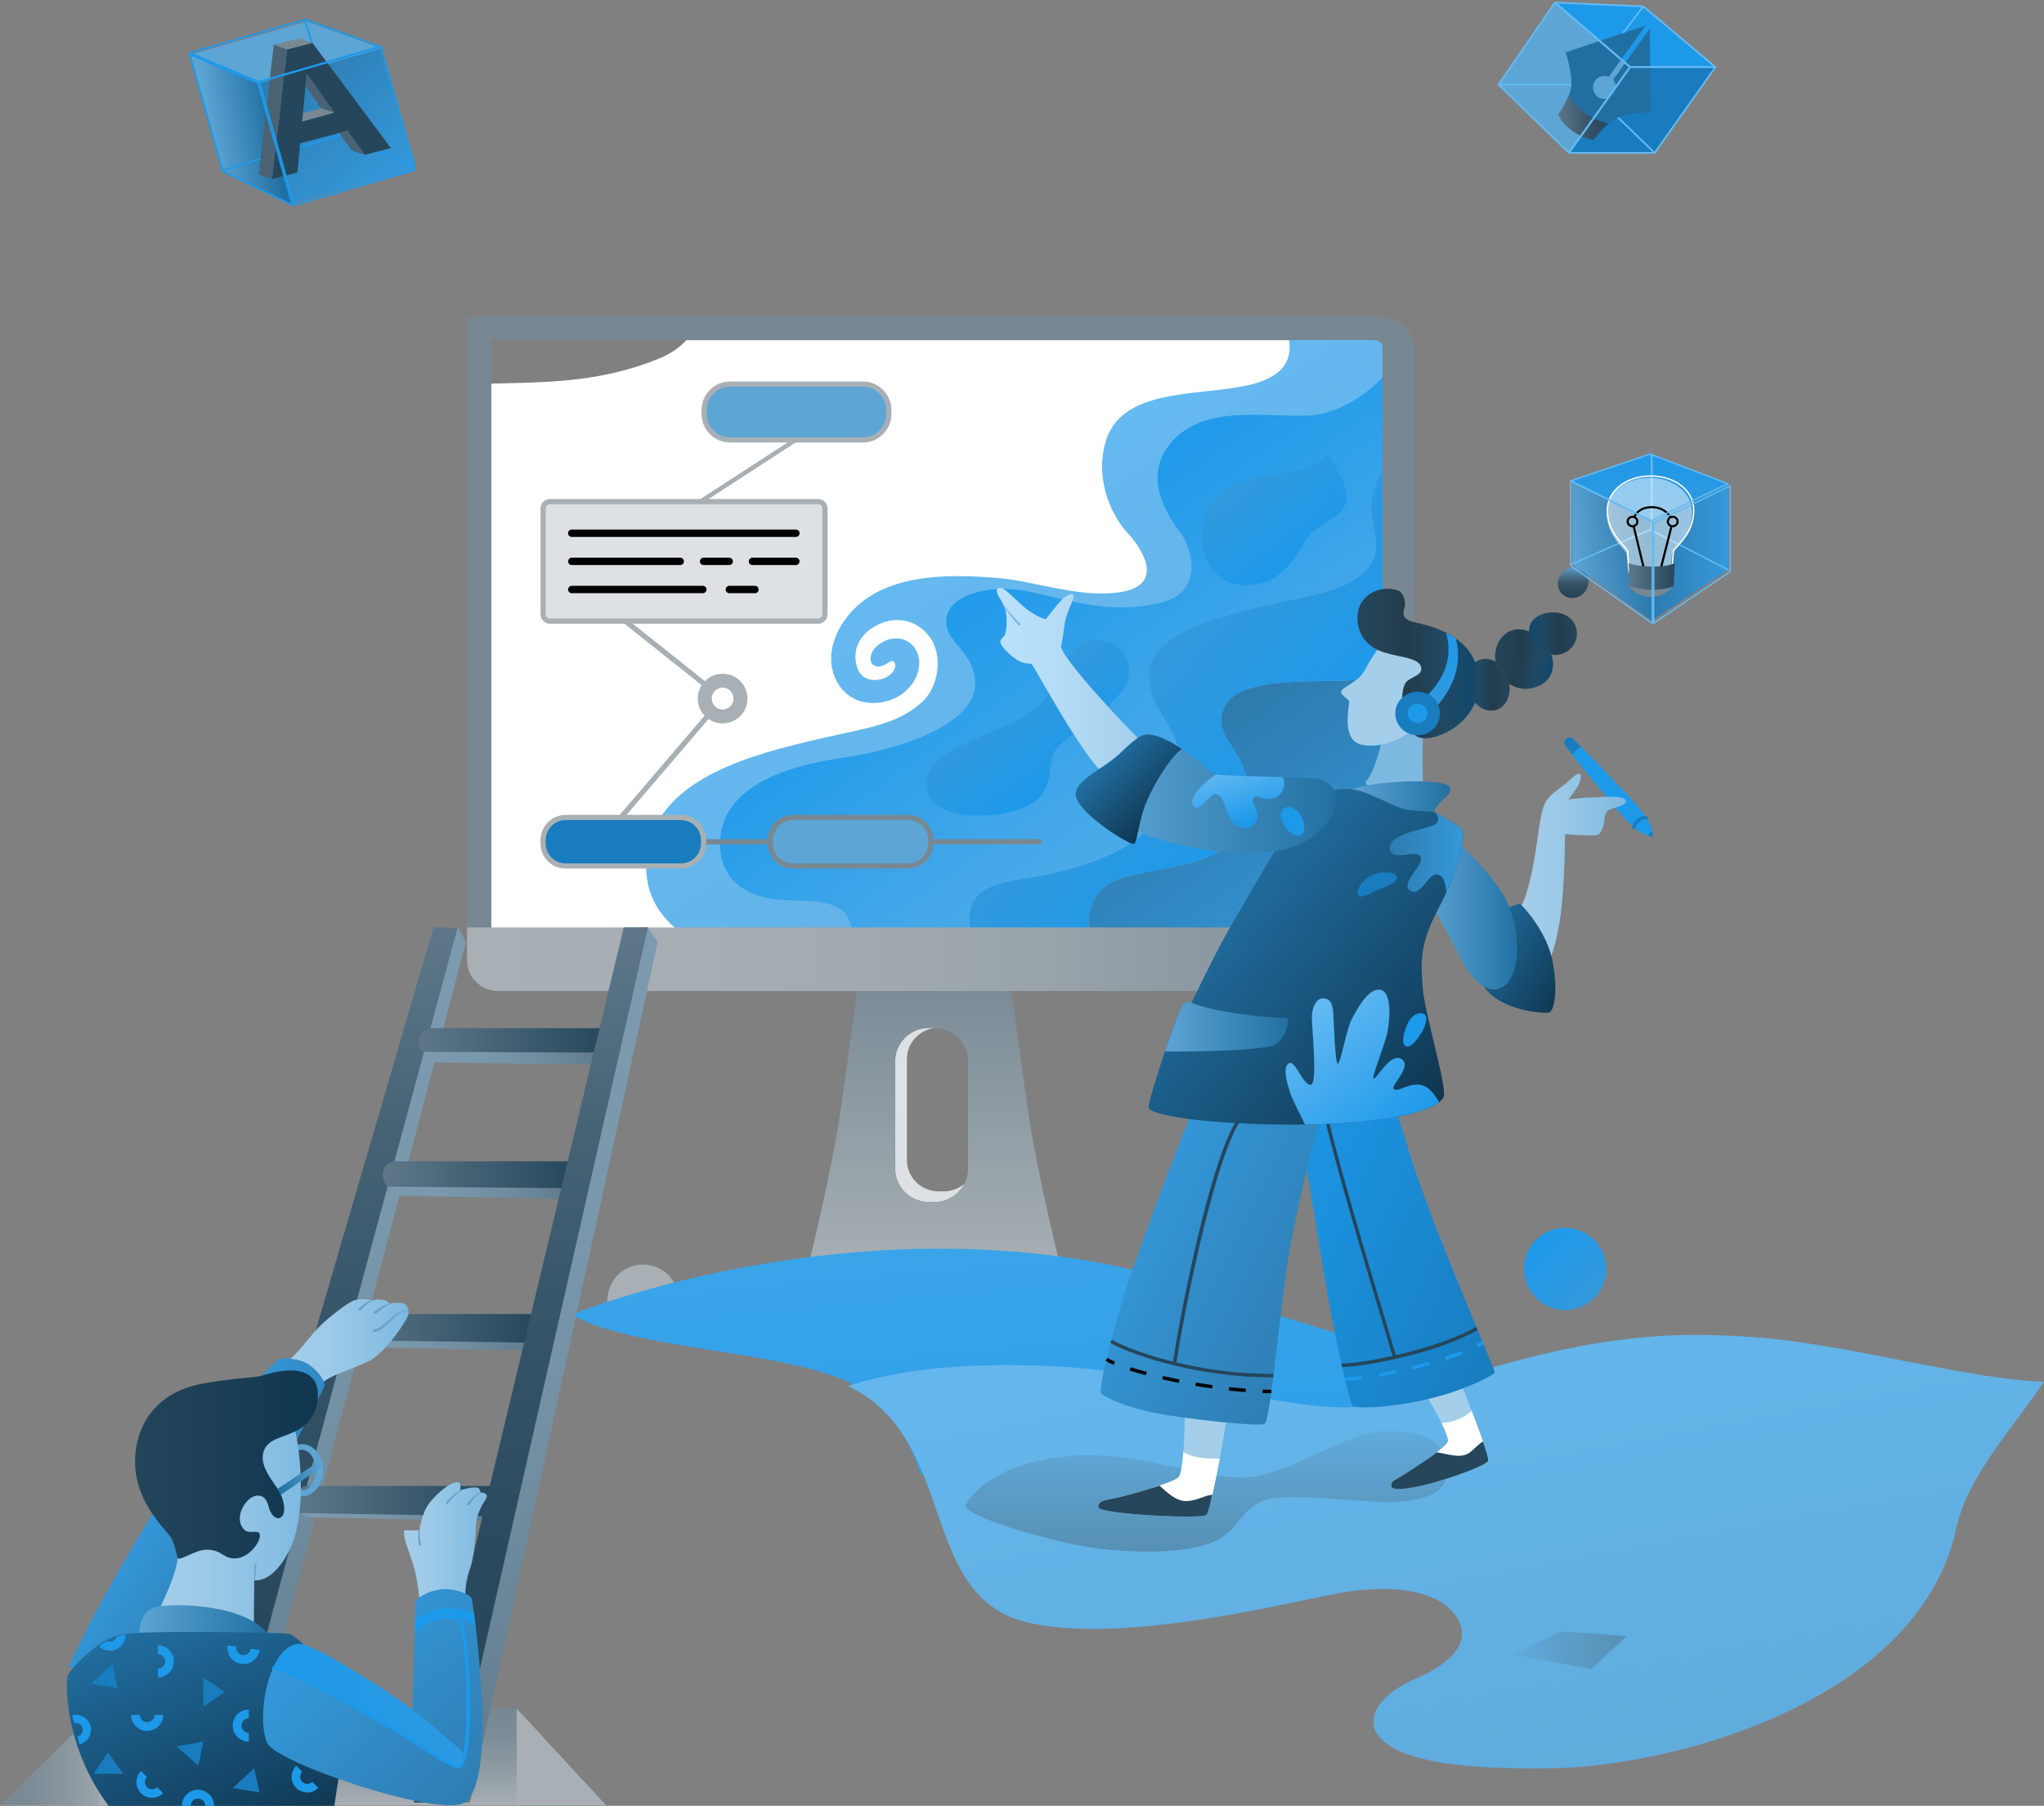<svg xmlns="http://www.w3.org/2000/svg" viewBox="0 0 764 675" id="websitedesigning"><rect x="0" y="0" width="764" height="675" fill="#808080" stroke="none"/><defs><linearGradient id="a" x1="14.648%" x2="85.355%" y1="14.645%" y2="85.352%"><stop offset="0%" stop-color="#1d99ea" class="stopColorea971d svgShape"></stop><stop offset="100%" stop-color="#3499dc" class="stopColordc6734 svgShape"></stop></linearGradient><linearGradient id="b" x1="50%" x2="50%" y1="100%" y2="0%"><stop offset="0%" stop-color="#a8b0b5" class="stopColorb5a8ae svgShape"></stop><stop offset="100%" stop-color="#778893" class="stopColor93778b svgShape"></stop></linearGradient><linearGradient id="c" x1="38.003%" x2="95.621%" y1="33.896%" y2="105.438%"><stop offset="0%" stop-color="#65baf2" class="stopColorf2d265 svgShape"></stop><stop offset="100%" stop-color="#60abdc" class="stopColordcbb60 svgShape"></stop></linearGradient><linearGradient id="d" x1="39.858%" x2="72.074%" y1="32.596%" y2="70.938%"><stop offset="0%" stop-color="#1d99ea" class="stopColorea971d svgShape"></stop><stop offset="100%" stop-color="#4aaae9" class="stopColore9aa4a svgShape"></stop></linearGradient><linearGradient id="e" x1="31.261%" x2="95.783%" y1="27.382%" y2="105.079%"><stop offset="0%" stop-color="#2e7bae" class="stopColorae2e41 svgShape"></stop><stop offset="100%" stop-color="#3499dc" class="stopColordc6734 svgShape"></stop></linearGradient><linearGradient id="f" x1="41.855%" x2="72.618%" y1="42.424%" y2="70.404%"><stop offset="0%" stop-color="#3499dc" class="stopColordc6734 svgShape"></stop><stop offset="100%" stop-color="#1d99ea" class="stopColorea971d svgShape"></stop></linearGradient><linearGradient id="g" x1="23.78%" x2="71.986%" y1="18.064%" y2="71.806%"><stop offset="0%" stop-color="#3499dc" class="stopColordc6734 svgShape"></stop><stop offset="100%" stop-color="#1d99ea" class="stopColorea971d svgShape"></stop></linearGradient><linearGradient id="h" x1="36.518%" x2="70.455%" y1="33.498%" y2="72.743%"><stop offset="0%" stop-color="#3499dc" class="stopColordc6734 svgShape"></stop><stop offset="100%" stop-color="#1d99ea" class="stopColorea971d svgShape"></stop></linearGradient><linearGradient id="i" x1="0%" x2="100%" y1="50.001%" y2="50.001%"><stop offset="0%" stop-color="#a8b0b5" class="stopColorb5a8ae svgShape"></stop><stop offset="31.73%" stop-color="#a5adb3" class="stopColorb3a5ac svgShape"></stop><stop offset="57.83%" stop-color="#9ba5ac" class="stopColorac9ba4 svgShape"></stop><stop offset="81.86%" stop-color="#8997a0" class="stopColora08998 svgShape"></stop><stop offset="100%" stop-color="#778893" class="stopColor93778b svgShape"></stop></linearGradient><linearGradient id="j" x1="23.843%" x2="80.867%" y1="-67.364%" y2="147.433%"><stop offset="0%" stop-color="#4aaae9" class="stopColore9aa4a svgShape"></stop><stop offset="100%" stop-color="#1d99ea" class="stopColorea971d svgShape"></stop></linearGradient><linearGradient id="k" x1="21.642%" x2="84.706%" y1="-30.628%" y2="92.986%"><stop offset="0%" stop-color="#65baf2" class="stopColorf2d265 svgShape"></stop><stop offset="100%" stop-color="#60abdc" class="stopColordcbb60 svgShape"></stop></linearGradient><linearGradient id="l" x1="50%" x2="50%" y1="99.999%" y2="-.001%"><stop offset="0%" stop-color="#578fb3" class="stopColorb39057 svgShape"></stop><stop offset="100%" stop-color="#60abdc" class="stopColordcbb60 svgShape"></stop></linearGradient><linearGradient id="m" x1="-19.02%" x2="98.87%" y1="12.442%" y2="89.552%"><stop offset="0%" stop-color="#1d99ea" class="stopColorea971d svgShape"></stop><stop offset="100%" stop-color="#187cbe" class="stopColorbe4118 svgShape"></stop></linearGradient><linearGradient id="n" x1="13.506%" x2="101.19%" y1="19.367%" y2="80.921%"><stop offset="0%" stop-color="#3499dc" class="stopColordc6734 svgShape"></stop><stop offset="100%" stop-color="#2e7bae" class="stopColorae2e41 svgShape"></stop></linearGradient><linearGradient id="o" x1=".003%" x2="100.001%" y1="50%" y2="50%"><stop offset="0%" stop-color="#25465b" class="stopColor5b252c svgShape"></stop><stop offset="17.05%" stop-color="#244357" class="stopColor572433 svgShape"></stop><stop offset="41.42%" stop-color="#233c4c" class="stopColor4c2346 svgShape"></stop><stop offset="70.18%" stop-color="#204964" class="stopColor3b2064 svgShape"></stop><stop offset="100%" stop-color="#0b4870" class="stopColor241c8c svgShape"></stop></linearGradient><linearGradient id="p" x1="0%" x2="100.001%" y1="50%" y2="50%"><stop offset="0%" stop-color="#0b4870" class="stopColor241c8c svgShape"></stop><stop offset="29.82%" stop-color="#204964" class="stopColor3b2064 svgShape"></stop><stop offset="58.58%" stop-color="#233c4c" class="stopColor4c2346 svgShape"></stop><stop offset="82.95%" stop-color="#244357" class="stopColor572433 svgShape"></stop><stop offset="100%" stop-color="#25465b" class="stopColor5b252c svgShape"></stop></linearGradient><linearGradient id="q" x1="-.373%" x2="100.832%" y1="42.743%" y2="58.547%"><stop offset="0%" stop-color="#25465b" class="stopColor5b252c svgShape"></stop><stop offset="17.05%" stop-color="#244357" class="stopColor572433 svgShape"></stop><stop offset="41.42%" stop-color="#233c4c" class="stopColor4c2346 svgShape"></stop><stop offset="70.18%" stop-color="#204964" class="stopColor3b2064 svgShape"></stop><stop offset="100%" stop-color="#0b4870" class="stopColor241c8c svgShape"></stop></linearGradient><linearGradient id="r" x1="-.006%" x2="100%" y1="50%" y2="50%"><stop offset="0%" stop-color="#0b4870" class="stopColor241c8c svgShape"></stop><stop offset="29.82%" stop-color="#204964" class="stopColor3b2064 svgShape"></stop><stop offset="58.58%" stop-color="#233c4c" class="stopColor4c2346 svgShape"></stop><stop offset="82.95%" stop-color="#244357" class="stopColor572433 svgShape"></stop><stop offset="100%" stop-color="#25465b" class="stopColor5b252c svgShape"></stop></linearGradient><linearGradient id="s" x1="50.008%" x2="50.008%" y1="100.006%" y2=".002%"><stop offset="0%" stop-color="#25465b" class="stopColor5b252c svgShape"></stop><stop offset="11.71%" stop-color="#27465b" class="stopColor5b2733 svgShape"></stop><stop offset="28.45%" stop-color="#2e495b" class="stopColor5b2e46 svgShape"></stop><stop offset="48.21%" stop-color="#395364" class="stopColor5b3964 svgShape"></stop><stop offset="70.28%" stop-color="#487390" class="stopColor5c4890 svgShape"></stop><stop offset="94%" stop-color="#5b9cc6" class="stopColor5c5bc6 svgShape"></stop><stop offset="100%" stop-color="#5ca5d5" class="stopColor5c60d5 svgShape"></stop></linearGradient><linearGradient id="t" x1="50.002%" x2="50.002%" y1="99.999%" y2="-.002%"><stop offset="0%" stop-color="#3499dc" class="stopColordc6734 svgShape"></stop><stop offset="100%" stop-color="#1d99ea" class="stopColorea971d svgShape"></stop></linearGradient><linearGradient id="u" x1="-.001%" x2="99.999%" y1="50%" y2="50%"><stop offset="0%" stop-color="#a4ceea" class="stopColoreaaea4 svgShape"></stop><stop offset="31.26%" stop-color="#9dcae8" class="stopColore8a89d svgShape"></stop><stop offset="78.25%" stop-color="#88bfe3" class="stopColore39688 svgShape"></stop><stop offset="100%" stop-color="#7cb8e0" class="stopColore08c7c svgShape"></stop></linearGradient><linearGradient id="v" x1="9.442%" x2="103.777%" y1="23.853%" y2="91.565%"><stop offset="0%" stop-color="#216fa2" class="stopColor2421a2 svgShape"></stop><stop offset="100%" stop-color="#0f3650" class="stopColor250f50 svgShape"></stop></linearGradient><linearGradient id="w" x1=".002%" x2="100.003%" y1="50%" y2="50%"><stop offset="0%" stop-color="#5ca5d5" class="stopColor5c60d5 svgShape"></stop><stop offset="100%" stop-color="#216fa2" class="stopColor2421a2 svgShape"></stop></linearGradient><linearGradient id="x" x1="-.001%" x2="99.998%" y1="50%" y2="50%"><stop offset="0%" stop-color="#5ca5d5" class="stopColor5c60d5 svgShape"></stop><stop offset="100%" stop-color="#216fa2" class="stopColor2421a2 svgShape"></stop></linearGradient><linearGradient id="y" x1="23.228%" x2="92.638%" y1="29.077%" y2="93.129%"><stop offset="0%" stop-color="#216fa2" class="stopColor2421a2 svgShape"></stop><stop offset="100%" stop-color="#0f3650" class="stopColor250f50 svgShape"></stop></linearGradient><linearGradient id="z" x1=".003%" x2="100%" y1="49.999%" y2="49.999%"><stop offset="0%" stop-color="#5ca5d5" class="stopColor5c60d5 svgShape"></stop><stop offset="100%" stop-color="#216fa2" class="stopColor2421a2 svgShape"></stop></linearGradient><linearGradient id="A" x1=".003%" x2="100%" y1="49.999%" y2="49.999%"><stop offset="0%" stop-color="#2e7bae" class="stopColorae2e41 svgShape"></stop><stop offset="100%" stop-color="#3499dc" class="stopColordc6734 svgShape"></stop></linearGradient><linearGradient id="B" x1="10.615%" x2="83.809%" y1="19.595%" y2="101.619%"><stop offset="0%" stop-color="#65baf2" class="stopColorf2d265 svgShape"></stop><stop offset="100%" stop-color="#1d99ea" class="stopColorea971d svgShape"></stop></linearGradient><linearGradient id="C" x1=".003%" x2="100.001%" y1="50%" y2="50%"><stop offset="0%" stop-color="#bbe2fc" class="stopColorfcc3bb svgShape"></stop><stop offset="45.88%" stop-color="#b4dcf6" class="stopColorf6bcb4 svgShape"></stop><stop offset="100%" stop-color="#a4ceea" class="stopColoreaaea4 svgShape"></stop></linearGradient><linearGradient id="D" x1=".001%" x2="100%" y1="50.001%" y2="50.001%"><stop offset="0%" stop-color="#5ca5d5" class="stopColor5c60d5 svgShape"></stop><stop offset="100%" stop-color="#216fa2" class="stopColor2421a2 svgShape"></stop></linearGradient><linearGradient id="E" x1="31.122%" x2="83.799%" y1="18.225%" y2="71.043%"><stop offset="0%" stop-color="#216fa2" class="stopColor2421a2 svgShape"></stop><stop offset="100%" stop-color="#0f3650" class="stopColor250f50 svgShape"></stop></linearGradient><linearGradient id="F" x1="27.205%" x2="75.58%" y1="-8.414%" y2="77.767%"><stop offset="0%" stop-color="#65baf2" class="stopColorf2d265 svgShape"></stop><stop offset="100%" stop-color="#1d99ea" class="stopColorea971d svgShape"></stop></linearGradient><linearGradient id="G" x1="-.002%" x2="100%" y1="49.998%" y2="49.998%"><stop offset="0%" stop-color="#5e7889" class="stopColor895e68 svgShape"></stop><stop offset="32.9%" stop-color="#476376" class="stopColor76474f svgShape"></stop><stop offset="74.85%" stop-color="#2e4d62" class="stopColor622e36 svgShape"></stop><stop offset="100%" stop-color="#25465b" class="stopColor5b252c svgShape"></stop></linearGradient><linearGradient id="H" x1="11.138%" x2="88.867%" y1="11.137%" y2="88.866%"><stop offset="0%" stop-color="#2e7bae" class="stopColorae2e41 svgShape"></stop><stop offset="100%" stop-color="#3499dc" class="stopColordc6734 svgShape"></stop></linearGradient><linearGradient id="I" x1="21.417%" x2="78.911%" y1="57.198%" y2="42.721%"><stop offset="0%" stop-color="#5ca5d5" class="stopColor5c60d5 svgShape"></stop><stop offset="100%" stop-color="#216fa2" class="stopColor2421a2 svgShape"></stop></linearGradient><linearGradient id="J" x1=".354%" x2="106.327%" y1="60.257%" y2="38.365%"><stop offset="0%" stop-color="#5ca5d5" class="stopColor5c60d5 svgShape"></stop><stop offset="100%" stop-color="#216fa2" class="stopColor2421a2 svgShape"></stop></linearGradient><linearGradient id="K" x1=".001%" x2="100%" y1="50%" y2="50%"><stop offset="0%" stop-color="#2e7bae" class="stopColorae2e41 svgShape"></stop><stop offset="100%" stop-color="#3499dc" class="stopColordc6734 svgShape"></stop></linearGradient><linearGradient id="L" x1="50%" x2="50%" y1="99.999%" y2=".001%"><stop offset="0%" stop-color="#3499dc" class="stopColordc6734 svgShape"></stop><stop offset="100%" stop-color="#1d99ea" class="stopColorea971d svgShape"></stop></linearGradient><linearGradient id="M" x1="-.001%" x2="100%" y1="49.998%" y2="49.998%"><stop offset="0%" stop-color="#5e7889" class="stopColor895e68 svgShape"></stop><stop offset="100%" stop-color="#25465b" class="stopColor5b252c svgShape"></stop></linearGradient><linearGradient id="N" x1="0%" x2="99.999%" y1="49.999%" y2="49.999%"><stop offset="0%" stop-color="#60abdc" class="stopColordcbb60 svgShape"></stop><stop offset="100%" stop-color="#578fb3" class="stopColorb39057 svgShape"></stop></linearGradient><linearGradient id="O" x1="50%" x2="50%" y1="100%" y2=".001%"><stop offset="0%" stop-color="#a8b0b5" class="stopColorb5a8ae svgShape"></stop><stop offset="3.76%" stop-color="#a5adb3" class="stopColorb3a5ac svgShape"></stop><stop offset="40.26%" stop-color="#8c99a1" class="stopColora18c9a svgShape"></stop><stop offset="73.41%" stop-color="#7c8c97" class="stopColor977c8f svgShape"></stop><stop offset="100%" stop-color="#778893" class="stopColor93778b svgShape"></stop></linearGradient><linearGradient id="P" x1="0%" x2="99.999%" y1="50.001%" y2="50.001%"><stop offset="0%" stop-color="#778893" class="stopColor93778b svgShape"></stop><stop offset="31.97%" stop-color="#7c8c96" class="stopColor967c90 svgShape"></stop><stop offset="71.76%" stop-color="#8c98a0" class="stopColora08c9d svgShape"></stop><stop offset="100%" stop-color="#9ba5ab" class="stopColora99bab svgShape"></stop></linearGradient><linearGradient id="Q" x1="50%" x2="50%" y1="100%" y2="0%"><stop offset="0%" stop-color="#5e7889" class="stopColor895e68 svgShape"></stop><stop offset="5.5%" stop-color="#617c8d" class="stopColor8d616a svgShape"></stop><stop offset="36.19%" stop-color="#718ea1" class="stopColora17174 svgShape"></stop><stop offset="67.47%" stop-color="#7a98ac" class="stopColorac7a7a svgShape"></stop><stop offset="100%" stop-color="#7c9bb0" class="stopColorb07d7c svgShape"></stop></linearGradient><linearGradient id="R" x1="50%" x2="50%" y1="100%" y2="0%"><stop offset="0%" stop-color="#5e7889" class="stopColor895e68 svgShape"></stop><stop offset="5.5%" stop-color="#617c8d" class="stopColor8d616a svgShape"></stop><stop offset="36.19%" stop-color="#718ea1" class="stopColora17174 svgShape"></stop><stop offset="67.47%" stop-color="#7a98ac" class="stopColorac7a7a svgShape"></stop><stop offset="100%" stop-color="#7c9bb0" class="stopColorb07d7c svgShape"></stop></linearGradient><linearGradient id="S" x1="0%" x2="99.999%" y1="50.003%" y2="50.003%"><stop offset="0%" stop-color="#7c9bb0" class="stopColorb07d7c svgShape"></stop><stop offset="32.53%" stop-color="#7a98ac" class="stopColorac7a7a svgShape"></stop><stop offset="63.81%" stop-color="#718ea1" class="stopColora17174 svgShape"></stop><stop offset="94.5%" stop-color="#617c8d" class="stopColor8d616a svgShape"></stop><stop offset="100%" stop-color="#5e7889" class="stopColor895e68 svgShape"></stop></linearGradient><linearGradient id="T" x1="0%" x2="100%" y1="49.997%" y2="49.997%"><stop offset="0%" stop-color="#7c9bb0" class="stopColorb07d7c svgShape"></stop><stop offset="32.53%" stop-color="#7a98ac" class="stopColorac7a7a svgShape"></stop><stop offset="63.81%" stop-color="#718ea1" class="stopColora17174 svgShape"></stop><stop offset="94.5%" stop-color="#617c8d" class="stopColor8d616a svgShape"></stop><stop offset="100%" stop-color="#5e7889" class="stopColor895e68 svgShape"></stop></linearGradient><linearGradient id="U" x1="0%" x2="100.001%" y1="50%" y2="50%"><stop offset="0%" stop-color="#7c9bb0" class="stopColorb07d7c svgShape"></stop><stop offset="32.53%" stop-color="#7a98ac" class="stopColorac7a7a svgShape"></stop><stop offset="63.81%" stop-color="#718ea1" class="stopColora17174 svgShape"></stop><stop offset="94.5%" stop-color="#617c8d" class="stopColor8d616a svgShape"></stop><stop offset="100%" stop-color="#5e7889" class="stopColor895e68 svgShape"></stop></linearGradient><linearGradient id="V" x1="0%" x2="99.999%" y1="49.998%" y2="49.998%"><stop offset="0%" stop-color="#7c9bb0" class="stopColorb07d7c svgShape"></stop><stop offset="32.53%" stop-color="#7a98ac" class="stopColorac7a7a svgShape"></stop><stop offset="63.81%" stop-color="#718ea1" class="stopColora17174 svgShape"></stop><stop offset="94.5%" stop-color="#617c8d" class="stopColor8d616a svgShape"></stop><stop offset="100%" stop-color="#5e7889" class="stopColor895e68 svgShape"></stop></linearGradient><linearGradient id="W" x1="50%" x2="50%" y1="100%" y2="0%"><stop offset="0%" stop-color="#25465b" class="stopColor5b252c svgShape"></stop><stop offset="26.42%" stop-color="#29495e" class="stopColor5e2930 svgShape"></stop><stop offset="51.81%" stop-color="#345367" class="stopColor67343b svgShape"></stop><stop offset="76.72%" stop-color="#466376" class="stopColor76464f svgShape"></stop><stop offset="100%" stop-color="#5e7889" class="stopColor895e68 svgShape"></stop></linearGradient><linearGradient id="X" x1="0%" x2="100%" y1="49.998%" y2="49.998%"><stop offset="0%" stop-color="#5e7889" class="stopColor895e68 svgShape"></stop><stop offset="100%" stop-color="#25465b" class="stopColor5b252c svgShape"></stop></linearGradient><linearGradient id="Y" x1="0%" x2="100%" y1="50.001%" y2="50.001%"><stop offset="0%" stop-color="#5e7889" class="stopColor895e68 svgShape"></stop><stop offset="100%" stop-color="#25465b" class="stopColor5b252c svgShape"></stop></linearGradient><linearGradient id="Z" x1="0%" x2="100.001%" y1="50.002%" y2="50.002%"><stop offset="0%" stop-color="#5e7889" class="stopColor895e68 svgShape"></stop><stop offset="100%" stop-color="#25465b" class="stopColor5b252c svgShape"></stop></linearGradient><linearGradient id="aa" x1="0%" x2="99.999%" y1="50.001%" y2="50.001%"><stop offset="0%" stop-color="#5e7889" class="stopColor895e68 svgShape"></stop><stop offset="100%" stop-color="#25465b" class="stopColor5b252c svgShape"></stop></linearGradient><linearGradient id="ab" x1="50%" x2="50%" y1="100%" y2="0%"><stop offset="0%" stop-color="#25465b" class="stopColor5b252c svgShape"></stop><stop offset="26.42%" stop-color="#29495e" class="stopColor5e2930 svgShape"></stop><stop offset="51.81%" stop-color="#345367" class="stopColor67343b svgShape"></stop><stop offset="76.72%" stop-color="#466376" class="stopColor76464f svgShape"></stop><stop offset="100%" stop-color="#5e7889" class="stopColor895e68 svgShape"></stop></linearGradient><linearGradient id="ac" x1="-.001%" x2="100.001%" y1="49.999%" y2="49.999%"><stop offset="0%" stop-color="#a4ceea" class="stopColoreaaea4 svgShape"></stop><stop offset="31.26%" stop-color="#9dcae8" class="stopColore8a89d svgShape"></stop><stop offset="78.25%" stop-color="#88bfe3" class="stopColore39688 svgShape"></stop><stop offset="100%" stop-color="#7cb8e0" class="stopColore08c7c svgShape"></stop></linearGradient><linearGradient id="ad" x1="33.811%" x2="76.869%" y1="39.968%" y2="75.507%"><stop offset="0%" stop-color="#3499dc" class="stopColordc6734 svgShape"></stop><stop offset="100%" stop-color="#2e7bae" class="stopColorae2e41 svgShape"></stop></linearGradient><linearGradient id="ae" x1="-.001%" x2="99.999%" y1="50%" y2="50%"><stop offset="0%" stop-color="#a4ceea" class="stopColoreaaea4 svgShape"></stop><stop offset="31.26%" stop-color="#9dcae8" class="stopColore8a89d svgShape"></stop><stop offset="78.25%" stop-color="#88bfe3" class="stopColore39688 svgShape"></stop><stop offset="100%" stop-color="#7cb8e0" class="stopColore08c7c svgShape"></stop></linearGradient><linearGradient id="af" x1="-.002%" x2="100%" y1="50.001%" y2="50.001%"><stop offset="0%" stop-color="#25465b" class="stopColor5b252c svgShape"></stop><stop offset="100%" stop-color="#0f3650" class="stopColor250f50 svgShape"></stop></linearGradient><linearGradient id="ag" x1="0%" x2="99.999%" y1="50.009%" y2="50.009%"><stop offset="0%" stop-color="#216fa2" class="stopColor2421a2 svgShape"></stop><stop offset="100%" stop-color="#5ca5d5" class="stopColor5c60d5 svgShape"></stop></linearGradient><linearGradient id="ah" x1="-.001%" x2="100%" y1="49.999%" y2="49.999%"><stop offset="0%" stop-color="#5ca5d5" class="stopColor5c60d5 svgShape"></stop><stop offset="100%" stop-color="#216fa2" class="stopColor2421a2 svgShape"></stop></linearGradient><linearGradient id="ai" x1="15.618%" x2="88.777%" y1="-.33%" y2="112.841%"><stop offset="0%" stop-color="#216fa2" class="stopColor2421a2 svgShape"></stop><stop offset="100%" stop-color="#0f3650" class="stopColor250f50 svgShape"></stop></linearGradient><linearGradient id="aj" x1="-.003%" x2="99.993%" y1="50.001%" y2="50.001%"><stop offset="0%" stop-color="#a4ceea" class="stopColoreaaea4 svgShape"></stop><stop offset="31.26%" stop-color="#9dcae8" class="stopColore8a89d svgShape"></stop><stop offset="78.25%" stop-color="#88bfe3" class="stopColore39688 svgShape"></stop><stop offset="100%" stop-color="#7cb8e0" class="stopColore08c7c svgShape"></stop></linearGradient><linearGradient id="ak" x1="24.482%" x2="100.408%" y1="13.643%" y2="90.35%"><stop offset="0%" stop-color="#3499dc" class="stopColordc6734 svgShape"></stop><stop offset="100%" stop-color="#2e7bae" class="stopColorae2e41 svgShape"></stop></linearGradient><linearGradient id="al" x1=".001%" x2="100.001%" y1="50%" y2="50%"><stop offset="0%" stop-color="#1d99ea" class="stopColorea971d svgShape"></stop><stop offset="100%" stop-color="#2c99e1" class="stopColore1772c svgShape"></stop></linearGradient></defs><g fill="none" fill-rule="evenodd"><g transform="translate(227 458)" fill="#000000" class="color000000 svgShape"><ellipse cx="13.355" cy="27.992" fill="#a8b0b5" rx="13.326" ry="13.324" class="colorb5a8ae svgShape"></ellipse><ellipse cx="358.029" cy="16.347" fill="url(#a)" rx="15.384" ry="15.382"></ellipse></g><path fill="#dde1e4" d="M352.725 445.319h-1.875c-6.554 0-11.868-5.253-11.868-11.733v-37.67c0-6.067 4.66-11.06 10.635-11.67-.135-.003-.267-.019-.403-.019h-1.994c-6.978 0-12.634 5.591-12.634 12.49v40.101c0 6.899 5.656 12.49 12.634 12.49h1.994a12.64 12.64 0 0 0 11.26-6.847 11.894 11.894 0 0 1-7.749 2.858Z" class="colore3dde4 svgShape"></path><path fill="url(#b)" fill-rule="nonzero" d="M95.98 116.822s-9.147-35.724-12.967-62.167C79.688 31.64 75.698.684 75.698.684H48.214v.014l-.007-.014H20.724s-3.99 30.956-7.315 53.97C9.589 81.099.443 116.823.443 116.823h47.764l.007-.015v.015H95.98ZM46.22 90.308c-6.978 0-12.634-5.592-12.634-12.49V37.716c0-6.9 5.656-12.49 12.634-12.49h1.994c6.979 0 12.634 5.59 12.634 12.49v40.1c0 6.9-5.655 12.49-12.634 12.49H46.22Z" transform="translate(301 359)"></path><g transform="translate(174 118)" fill="#000000" class="color000000 svgShape"><path fill="#ffffff" d="M350.55 230.302V13.935c0-6.222-5.051-11.266-11.282-11.266H87.119c-3 5.664-7.509 10.442-15.004 13.458-23.27 9.362-43.171 8.687-67.535 9.413v204.762h345.97Z" class="colorffffff svgShape"></path><path fill="url(#c)" d="M350.55 13.935c0-6.222-5.051-11.266-11.282-11.266h-30.646l-1.515 3.261c2.431 8.416.648 15.537-11.56 19.26-17.649 5.38-49.47.526-56.074 21.255-4.538 14.242 1.836 28.161 7.886 34.635 6.051 6.474 13.397 18.99-1.296 22.011-14.693 3.022-33.28-3.831-46.24-4.963-19.773-1.727-46.459-2.267-58.884 16.831-9.192 14.129-2.16 27.622 8.157 29.51 7.869 1.44 16.26-2.265 19.448-9.71 2.938-6.863-.59-12.873-5.672-13.918-5.24-1.08-10.195 2.478-11.236 5.773-.972 3.074.844 4.7 2.808 4.531 3.133-.27 4.485-3.021 5.726-1.727 1.59 1.657-.783 5.746-5.401 6.582-3.482.631-7.86-.189-8.86-6.474-.937-5.893 2.053-11.275 8.968-14.35 6.416-2.854 14.046-1.511 18.8 5.179 4.754 6.69 3.295 18.288-3.026 24.06-9.434 8.618-21.085 9.698-39.111 13.919-23.022 5.39-58.127 13.972-63.313 40.784-3.064 15.836 4.549 25.594 11.92 31.183H350.55V13.935Z"></path><path fill="url(#d)" d="M216.676 209.046c14.483-3.235 41.056-9.386 48.619-33.178 6.971-21.93-11.184-25.068-9.724-42.997 1.296-15.915 31.438-22.084 60.503-28.268 29.41-6.259 24.634-20.286 22.905-27.19 0 0-3.98-18.607 11.571-25.24V17.3l-2.927-1.334c-.648 4.532-16.337 20.813-32.878 21.383-16.605.574-40.05-4.39-51.881 11.147-9.392 12.335-.81 26.004 4.537 32.855 3.61 4.626 9.167 21.419-6.807 25.733-19.772 5.34-37.784-1.65-50.563-4.045-15.828-2.968-27.713 1.996-29.82 8.254-3.565 10.586 11.102 13.18 10.21 27.351-.757 12.03-21.118 22.47-50.077 26.705-32.467 4.748-44.763 16.838-45.216 31.29-.433 13.81 9.562 20.5 21.716 21.633 11.64 1.086 26.685-1.528 27.516 12.03h44.556c-4.298-19.5 15.586-18.534 27.76-21.255Z"></path><path fill="url(#e)" d="M283.446 146.682c-5.348 12.677 12.479 15.753 8.859 39.922-3.219 21.488-39.976 18.558-51.86 25.68-7.084 4.245-7.949 12.245-7.49 18.018H350.55v-97.61c-13.37 8.27-60.238-2.287-67.104 13.99Z"></path><path fill="url(#f)" d="M338.979 77.412c1.73 6.905 6.505 20.932-22.905 27.19-29.065 6.185-59.207 12.355-60.503 28.269-1.461 17.93 16.695 21.067 9.724 42.997-7.563 23.79-34.136 29.943-48.62 33.178-12.173 2.72-32.056 1.755-27.759 21.256h44.038c-.457-5.773.407-13.773 7.492-18.019 11.883-7.12 48.64-4.19 51.859-25.68 3.619-24.168-14.207-27.244-8.86-39.921 6.868-16.277 53.736-5.72 67.105-13.99V52.175C335 58.806 338.98 77.412 338.98 77.412Z"></path><path fill="url(#g)" d="M322.016 52.056c-4.214 4.532-11.452 6.258-18.582 7.229-7.13.97-19.88 2.266-25.985 13.163-6.07 10.839-.386 27.121 12.317 28.161 17.126 1.403 21.555-14.134 26.093-18.935 4.13-4.372 13.289-6.636 13.451-13.595.162-6.96-7.294-16.023-7.294-16.023Z"></path><path fill="url(#h)" d="M184.047 186.172c9.98 1.963 25.93-.15 31.115-6.905 4.97-6.474 2.162-14.243 6.483-18.343 4.32-4.1 21.733-16.003 25.065-22.659 3.025-6.042.648-13.81-6.266-16.184-6.694-2.298-12.533.647-15.558 6.69-3.026 6.043-5.834 15.105-17.503 21.795-9.74 5.583-31.676 11.572-34.79 21.579-2.483 7.985 4.323 12.624 11.454 14.027Z"></path><path fill="#778893" d="M339.537 9.143c1.77 0 3.212 1.105 3.212 2.464V230.41h11.81V11.607c0-6.367-6.725-11.528-15.022-11.528H8.115C6.232 3.389 3.82 6.46.546 9.143h338.99Z" class="color93778b svgShape"></path><path fill="#778893" d="M9.646 230.409V.403C6.686.485 3.665.58.57.706v229.703h9.076Z" class="color93778b svgShape"></path><path fill="url(#i)" d="M.57 228.682v12.21c0 6.366 5.168 11.528 11.544 11.528h330.903c6.375 0 11.543-5.162 11.543-11.528v-12.21H.57Z"></path><path fill="#dde1e4" d="M134.347 111.58a2.59 2.59 0 0 1-2.593 2.59H31.6a2.592 2.592 0 0 1-2.593-2.59V72.09c0-1.43 1.16-2.59 2.593-2.59h100.155a2.591 2.591 0 0 1 2.593 2.59v39.49Z" class="colore3dde4 svgShape"></path><path fill="#a8b0b5" fill-rule="nonzero" d="M131.754 115.14H31.6a3.567 3.567 0 0 1-3.565-3.56V72.09c0-1.964 1.6-3.56 3.565-3.56h100.155a3.567 3.567 0 0 1 3.566 3.56v39.49c0 1.964-1.6 3.56-3.566 3.56ZM31.6 70.473c-.893 0-1.62.726-1.62 1.618v39.49c0 .892.726 1.619 1.62 1.619h100.155c.894 0 1.621-.726 1.621-1.619V72.09a1.62 1.62 0 0 0-1.62-1.618H31.598Z" class="colorb5a8ae svgShape"></path><g fill="#ffffff" class="colorffffff svgShape"><path d="M39.784 82.69h83.624a1.377 1.377 0 1 0 0-2.75H39.784a1.377 1.377 0 1 0 0 2.75ZM39.784 93.211H80.19a1.377 1.377 0 1 0 0-2.752H39.784a1.377 1.377 0 1 0 0 2.752ZM123.408 90.46h-16.099a1.377 1.377 0 1 0 0 2.752h16.099a1.377 1.377 0 1 0 0-2.752ZM99.935 91.836c0-.76-.616-1.376-1.377-1.376H89.05a1.377 1.377 0 1 0 0 2.752h9.507c.761 0 1.377-.616 1.377-1.376ZM108.174 100.98h-9.507a1.377 1.377 0 1 0 0 2.752h9.507a1.376 1.376 0 1 0 0-2.752ZM88.645 100.98H39.785a1.377 1.377 0 1 0 0 2.752h48.86a1.377 1.377 0 1 0 0-2.752Z" fill="#000000" class="color000000 svgShape"></path></g><path fill="#a8b0b5" d="m124.776 44.535.926 1.37-37.233 24.172-.925-1.37zM58.81 188.205l-1.48-1.26 37.378-43.69-35.516-28.29 1.213-1.52 37.088 29.544z" class="colorb5a8ae svgShape"></path><path fill="#778893" d="M77.95 195.667h137.429v1.942H77.95z" class="color93778b svgShape"></path><path fill="#187cbe" d="M88.97 197.286c0 4.648-3.774 8.416-8.428 8.416H37.433c-4.654 0-8.427-3.768-8.427-8.416v-1.295c0-4.648 3.773-8.416 8.427-8.416h43.11c4.654 0 8.426 3.769 8.426 8.416v1.295Z" class="colorbe4118 svgShape"></path><path fill="#a8b0b5" fill-rule="nonzero" d="M80.542 206.672H37.433c-5.183 0-9.4-4.21-9.4-9.387v-1.295c0-5.176 4.218-9.386 9.4-9.386h43.11c5.182 0 9.399 4.211 9.399 9.386v1.295c0 5.176-4.217 9.387-9.4 9.387Zm-43.109-18.127c-4.11 0-7.455 3.34-7.455 7.445v1.295c0 4.105 3.345 7.445 7.455 7.445h43.11c4.11 0 7.454-3.34 7.454-7.445v-1.295c0-4.105-3.345-7.445-7.455-7.445H37.433Z" class="colorb5a8ae svgShape"></path><path fill="#5ca5d5" d="M173.89 197.286c0 4.648-3.772 8.416-8.427 8.416h-43.108c-4.656 0-8.427-3.768-8.427-8.416v-1.295c0-4.648 3.772-8.416 8.427-8.416h43.108c4.655 0 8.427 3.769 8.427 8.416v1.295Z" class="color5c60d5 svgShape"></path><path fill="#778893" fill-rule="nonzero" d="M165.463 206.672h-43.108c-5.183 0-9.4-4.21-9.4-9.387v-1.295c0-5.176 4.218-9.386 9.4-9.386h43.108c5.183 0 9.4 4.211 9.4 9.386v1.295c0 5.176-4.217 9.387-9.4 9.387Zm-43.108-18.127c-4.112 0-7.455 3.34-7.455 7.445v1.295c0 4.105 3.344 7.445 7.455 7.445h43.108c4.11 0 7.455-3.34 7.455-7.445v-1.295c0-4.105-3.345-7.445-7.455-7.445h-43.108Z" class="color93778b svgShape"></path><ellipse cx="96.1" cy="143.121" fill="#a8b0b5" rx="9.292" ry="9.28" class="colorb5a8ae svgShape"></ellipse><ellipse cx="96.1" cy="143.121" fill="#ffffff" rx="4.079" ry="4.074" class="colorffffff svgShape"></ellipse><path fill="#5ca5d5" d="M158.224 36.752c0 5.352-4.344 9.69-9.702 9.69H98.888c-5.36 0-9.702-4.34-9.702-9.69v-1.49c0-5.352 4.344-9.69 9.702-9.69h49.634c5.358 0 9.702 4.338 9.702 9.69v1.49Z" class="color5c60d5 svgShape"></path><path fill="#a8b0b5" fill-rule="nonzero" d="M148.522 47.413H98.888c-5.886 0-10.675-4.783-10.675-10.661v-1.49c0-5.88 4.79-10.661 10.675-10.661h49.634c5.886 0 10.675 4.782 10.675 10.66v1.49c0 5.88-4.789 10.662-10.675 10.662Zm-49.634-20.87c-4.814 0-8.73 3.91-8.73 8.718v1.49c0 4.809 3.916 8.72 8.73 8.72h49.634c4.814 0 8.73-3.911 8.73-8.72v-1.49c0-4.808-3.916-8.719-8.73-8.719H98.888Z" class="colorb5a8ae svgShape"></path></g><path fill="url(#j)" d="M237.44 16.452C144.898-15.788 42.7 9.002.66 25.41 26.38 39.887 87.3 38.355 110.316 54.042c10.36 7.06 16.45 18.266 20.822 30.811 22.477 6.826 44.268 14.213 61.716 20.784 45.269 17.047 186.068-14.663 217.516-22.099V44.56c-32.017 7.226-71.266 7.312-172.932-28.107Z" transform="translate(213 466)"></path><path fill="url(#k)" d="M227.7 105.789c4.782 7.714.129 15.977-15.9 22.863-13.51 5.805-20.369 15.915-11.377 23.44.23.193.474.385.726.574l.161.119c.215.158.437.316.668.471l.181.124c.26.171.528.341.806.51.03.017.057.035.086.053.63.377 1.31.746 2.037 1.104l.241.116c.286.137.578.273.877.408l.291.129c.318.14.646.276.98.413l.219.09a49.264 49.264 0 0 0 1.322.503c.422.153.858.302 1.303.449l.373.12c.342.111.693.22 1.05.328a65.398 65.398 0 0 0 1.567.448l.391.108c.519.137 1.047.272 1.59.404l.066.014c.513.123 1.042.243 1.58.36.171.038.346.073.52.11a83.027 83.027 0 0 0 3.117.601l.564.1a105.912 105.912 0 0 0 5.006.732c.292.037.586.072.882.108.835.1 1.677.196 2.527.283.237.025.472.052.71.075 1.058.105 2.126.2 3.202.288.248.02.5.038.748.056.868.067 1.744.128 2.623.185.31.019.622.04.933.058 1.087.064 2.179.123 3.28.173l.06.002c1.119.05 2.247.091 3.378.127.327.011.656.02.984.03.893.025 1.788.046 2.686.064.272.006.543.013.816.017 1.126.019 2.256.033 3.39.042.292.003.583.003.875.005.887.005 1.775.008 2.665.007l1.078-.001a546.4 546.4 0 0 0 6.864-.064l1.242-.02c.6-.01 1.202-.02 1.804-.032 45.902-2 129.778-25.601 146.351-85.522l.013-.002.053-.242c.167-.8.344-1.603.534-2.407.137-.586.277-1.173.426-1.76a114.895 114.895 0 0 1 1.08-3.915 54.322 54.322 0 0 1 1.22-3.554c.282-.747.58-1.491.895-2.235.079-.188.152-.377.234-.564a73.59 73.59 0 0 1 1.068-2.348l.01.005c6.457-13.494 17.744-26.667 28.224-41.8-31.116-1.274-75.682-14.957-111.733-16.93-.022-.003-.045-.004-.067-.006l-.093-.006A276.067 276.067 0 0 0 314.17.013c-57.648.55-108.314 26.627-126.906 27.043-26.932.604-67.488-13.638-113.113-15.474-35.495-1.429-58.714 2.43-74.15 7.524 41.19 19.747 25.892 78.054 66.379 88.16 37.438 9.343 104.929-9.204 120.994-11.395 19.194-2.616 34.443.428 40.327 9.918Z" transform="translate(317 499)"></path><path fill="url(#l)" d="M81.902 45.328c26.05-2.528 49.856 8.745 66.81 7.946 15.332-.722 35.55-15.904 50.358-17.096 13.461-1.084 25.07 2.65 24.929 14.689-.124 10.594-14.708 11.798-24.182 11.558-9.473-.241-34.545-2.995-42.13-1.205-11.218 2.65-10.648 11.631-21.19 16.133-11.842 5.057-37.643 4.816-58.584-.481-20.94-5.298-34.39-10.573-33.9-13.003.49-2.43 9.345-15.773 37.889-18.541Z" transform="translate(317 499)"></path><path fill="#1d99ea" d="M587.972 276.214a285.242 285.242 0 0 1 8.354 8.363c2.743 2.824 5.387 5.735 8.136 8.556 2.747 2.822 5.535 5.605 7.994 8.68a85.638 85.638 0 0 1 1.811 2.334c.58.8 1.19 1.573 1.69 2.442.506.863.93 1.8 1.267 2.81.326 1.024.572 2.115.593 3.405-1.283-.182-2.339-.563-3.317-1.013a14.884 14.884 0 0 1-2.64-1.606c-.803-.603-1.496-1.303-2.22-1.975a84.373 84.373 0 0 1-2.098-2.084c-2.752-2.816-5.175-5.921-7.64-8.99-2.465-3.07-5.031-6.048-7.5-9.114a283.78 283.78 0 0 1-7.28-9.306 1.893 1.893 0 0 1 .392-2.657 1.913 1.913 0 0 1 2.458.155Z" class="colorea971d svgShape"></path><path fill="#187cbe" d="M610.738 309.89h-.013a.654.654 0 0 1-.654-.651c0-.682.597-1.945 1.598-2.877a4.92 4.92 0 0 1 3.753-1.344.665.665 0 1 1-.087 1.325 3.546 3.546 0 0 0-2.695.933c-.832.746-1.227 1.72-1.236 1.965a.675.675 0 0 1-.666.65ZM591.07 279.251c-1.027-1.018-2.053-2.036-3.098-3.037a1.913 1.913 0 0 0-2.459-.154 1.894 1.894 0 0 0-.391 2.657c.885 1.186 1.792 2.355 2.698 3.524.534-1.165 1.477-2.432 3.25-2.99ZM617.553 310.64l-1.682 1.696a10.71 10.71 0 0 0 1.946.467 10.614 10.614 0 0 0-.264-2.163Z" class="colorbe4118 svgShape"></path><path fill="#a4ceea" d="M543.063 510.056c2.191 4.662 13.811 33.794 13.155 36.015-.657 2.22-29.67 12.425-35.681 10.17-.784-.295-.642-2.188.594-2.878 3.15-1.759 18.637-11.45 20.01-14.41 1.258-2.714-10.947-22.043-10.738-22.16.665-.372 12.66-6.737 12.66-6.737Z" class="coloreaaea4 svgShape"></path><path fill="#ffffff" d="M554.97 540.841c-1.164-3.593-2.987-8.553-4.875-13.468-4.09 3.66-8.624 4.4-11.3 4.505 1.654 3.333 2.772 6.157 2.346 7.075-.55 1.189-3.373 3.458-6.758 5.866 4.568.374 13.276 1.087 13.452 1.087.133 0 3.824-2.66 7.136-5.065Z" class="colorffffff svgShape"></path><path fill="#25465b" d="M520.538 556.24c6.012 2.255 35.024-7.95 35.68-10.17.187-.632-.618-3.436-1.915-7.231-2.072 1.193-4.226 3.887-5.745 4.605-2.083.984-3.952.876-7.398.219-1.707-.323-2.973-.643-4.12-.8-5.207 3.998-13.67 9.25-15.908 10.5-1.236.69-1.378 2.582-.594 2.877Z" class="color5b252c svgShape"></path><path fill="url(#m)" d="M.745.297c.215 5.25 7.48 50.307 10.471 67.804 2.992 17.497 9.028 47.134 10.63 47.626 1.603.492 10.257.984 25.804-2.297 15.545-3.281 26.924-9.679 27.084-10.334.16-.657-16.287-38.822-24.51-60.813C42.002 20.29 36.911 1.062 36.911 1.062L.745.297Z" transform="translate(484 410)"></path><path fill="#25465b" d="M501.987 510.974c-.186 0-.36-.003-.52-.01l.05-1.31c6.233.246 35.16-4.926 50.214-13.683l.634 1.14c-15.144 8.808-42.974 13.863-50.378 13.863Z" class="color5b252c svgShape"></path><path fill="#1d99ea" fill-rule="nonzero" d="M503.188 516.16c-.194 0-.376-.004-.543-.012l.05-1.31c1.307.049 3.507-.12 6.292-.488l.164 1.304c-2.514.33-4.575.505-5.963.505Zm12.335-1.51-.22-1.294c2.029-.364 4.142-.782 6.28-1.24l.263 1.284c-2.152.461-4.28.882-6.323 1.25Zm12.603-2.703-.302-1.275c2.098-.522 4.18-1.076 6.189-1.65l.345 1.265a190.68 190.68 0 0 1-6.232 1.66Zm12.402-3.554-.394-1.249a115.15 115.15 0 0 0 6.02-2.167l.459 1.225c-1.886.741-3.933 1.48-6.085 2.19Zm12.03-4.802-.558-1.182c.734-.362 1.44-.732 2.103-1.1l.61 1.156c-.68.376-1.405.754-2.154 1.126Z" class="colorea971d svgShape"></path><path fill="#25465b" d="M520.68 507.529c-.31-1.118-1.412-4.782-2.937-9.852-6.437-21.406-21.512-71.53-24.12-87.066l1.263-.221c2.595 15.453 17.653 65.52 24.083 86.901 1.585 5.268 2.632 8.749 2.943 9.883l-1.232.355Z" class="color5b252c svgShape"></path><path fill="#a4ceea" d="M458.884 527.25c-.492 5.325-6.225 37.431-8.027 39.043-1.802 1.615-40.298-.321-40.298-2.903 0-2.581 2.62-2.581 6.389-3.389 3.767-.806 21.558-5.573 23.643-7.905 2.084-2.33 2.494-25.729 2.246-25.795-.246-.067 16.047.95 16.047.95Z" class="coloreaaea4 svgShape"></path><path fill="#ffffff" d="M442.294 542.789v.001c-.364 4.515-.913 8.422-1.703 9.306-.94 1.053-5.077 2.597-9.68 4.054l1.927 2.561 8.518 4.355 11.064-1.266c1.054-4.107 2.349-10.427 3.505-16.595-9.23.215-11.512-1.39-13.63-2.416Z" class="colorffffff svgShape"></path><path fill="#25465b" d="M410.56 563.39c0 2.582 38.496 4.518 40.297 2.903.517-.462 1.357-3.432 2.304-7.558-3.047.221-5.905 2.342-9.838 2.342-3.953 0-7.39-3.492-9.898-5.747-6.083 2.062-14.09 4.162-16.477 4.671-3.768.808-6.389.808-6.389 3.389Z" class="color5b252c svgShape"></path><path fill="url(#n)" d="M35.288.737c-2.616 4.957-21.459 54.53-26.21 70.986C4.326 88.18.559 103.507 1.542 104.797c.983 1.29 10.157 5.971 25.063 8.228 14.907 2.26 33.791 4.156 36.062 3.206 2.27-.947 5.275-41.496 9.643-66.233C76.678 25.26 83.887.952 83.887.952L35.288.737Z" transform="translate(410 416)"></path><path fill="#25465b" d="M475.193 514.836c-29.972 0-54.952-9.602-60.238-12.948l.709-1.086c5.248 3.323 30.27 12.898 60.296 12.74l.007 1.29c-.258.002-.517.004-.774.004Z" class="color5b252c svgShape"></path><g fill="#1d99ea" class="colorea971d svgShape"><path d="M416.27 510.16c-1.327-.546-2.349-1.044-3.035-1.479l.709-1.084c.613.387 1.592.862 2.831 1.372l-.505 1.192Z" fill="#000000" class="color000000 svgShape"></path><path fill-rule="nonzero" d="M465.597 520.342c-2.059-.151-4.175-.34-6.288-.566l.14-1.284c2.1.223 4.2.413 6.245.563l-.097 1.287Zm-12.556-1.337a211.903 211.903 0 0 1-6.238-.958l.221-1.272c2.06.348 4.145.668 6.2.952l-.183 1.278Zm-12.444-2.102a212.871 212.871 0 0 1-6.17-1.328l.3-1.256c1.995.462 4.057.906 6.13 1.32l-.26 1.264Zm-12.295-2.857a141.906 141.906 0 0 1-6.066-1.761l.4-1.23c1.862.59 3.883 1.177 6.01 1.748l-.344 1.243Z" fill="#000000" class="color000000 svgShape"></path><path d="M475.195 520.78a154.623 154.623 0 0 1-3.29-.09l.049-1.289c1.085.041 2.174.07 3.263.088l-.022 1.29Z" fill="#000000" class="color000000 svgShape"></path></g><path fill="#25465b" d="m439.69 509.831-1.303-.143c.936-8.34 13.626-78.79 25.392-93.27l1.023.806c-11.376 14.005-24.217 84.636-25.112 92.607Z" class="color5b252c svgShape"></path><path fill="#7cb8e0" d="M517.01 274.12c-.543 3.132-2.72 13.283-6.202 17.71-3.48 4.429 21.108 1.62 21.108 1.62s-.524-12.615.11-21.166c.003-2.609-2.722-4.104-6.692-3.59-4.372.566-8.324 5.426-8.324 5.426Z" class="colore08c7c svgShape"></path><path fill="#a4ceea" d="M516.385 241.452c-2 1.579-3.958 4.819-5.794 8.18-1.37 2.508-1.999 3.443-5.14 5.589-2.462 1.681-4.052 2.253-4.163 3.483-.108 1.215 2.938 2.592 3.02 3.645.082 1.053-2.288 10.805 1.877 14.66 2.83 2.62 12.568 2.89 21.185-3.699 7.726-5.906 13.496-20.437 10.721-27.808-2.775-7.371-21.706-4.05-21.706-4.05Z" class="coloreaaea4 svgShape"></path><path fill="url(#o)" d="M21.342.636c2.394.783 3.21 4.562 2.693 6.317-.532 1.803-1.704 4.51 4.08 5.751 5.146 1.106 22.195 4.78 23.582 20.492 1.623 18.386-20.237 26.161-23.91 21.383-5.43-7.067-5.457-16.01-3.427-19.277 1.39-2.237 6.346-2.62 5.875-5.669-.68-4.4-10.12-3.747-16.32-6.733C7.711 19.914 5.672 14 6.57 8.656 7.614 2.442 14.805-1.502 21.342.636Z" transform="translate(501 220)"></path><path fill="url(#p)" d="M15.927 42.53c1.292 4.923-.992 10.132-5.165 10.949-4.424.866-8.392-2.349-9.869-7.688-1.357-4.91.106-10.245 4.94-11.357 4.65-1.07 8.803 3.171 10.094 8.095Z" transform="translate(548 212)"></path><path fill="url(#q)" d="M31.371 31.531c2.585 5.487.579 10.987-4.628 13.054-6.628 2.63-12.275-.692-14.86-6.179-2.587-5.487-.352-12.63 4.871-14.667 5.224-2.035 12.031 2.306 14.617 7.792Z" transform="translate(548 212)"></path><path fill="url(#r)" d="M39.49 19.717c3.155 3.567 2.27 8.895-1.343 11.538-3.616 2.644-9.104 1.896-12.258-1.671s-3.322-8.168.293-10.812c3.614-2.643 10.154-2.621 13.309.945Z" transform="translate(548 212)"></path><path fill="url(#s)" d="M34.587 4.34c1.008-3.053 4.244-4.87 7.229-4.056 2.985.814 4.589 3.95 3.583 7.004-1.008 3.053-4.243 4.87-7.23 4.056-2.984-.813-4.589-3.949-3.582-7.003Z" transform="translate(548 212)"></path><g transform="translate(521 236)" fill="#000000" class="color000000 svgShape"><path fill="url(#t)" d="M20.4 7.596c-.104 2.829-.809 5.59-2 8.142-1.187 2.556-2.842 4.908-4.782 7.016a34.499 34.499 0 0 1-4.795 4.308c-.285.211-.573.417-.86.613-.28.19-.596.399-.82.528l3.474 4.96c.42-.305.73-.557 1.069-.837.33-.273.65-.55.964-.83a39.424 39.424 0 0 0 5.077-5.49c2.007-2.636 3.678-5.55 4.789-8.686 1.117-3.13 1.635-6.482 1.438-9.77a24.596 24.596 0 0 0-.802-4.938 30.357 30.357 0 0 0-3.634-1.96c.65 2.289.97 4.633.881 6.944Z"></path><ellipse cx="8.881" cy="30.683" fill="#187cbe" rx="8.356" ry="8.147" class="colorbe4118 svgShape"></ellipse><ellipse cx="8.881" cy="30.683" fill="#1d99ea" rx="3.705" ry="3.612" class="colorea971d svgShape"></ellipse></g><path fill="url(#u)" d="M34.886 50.397c2.324-2.017 4.888-12.467 6.518-24.104 1.052-7.505 1.762-12.59 3.206-15.37 1.414-2.722 5.184-5.106 6.704-6.246 2.043-1.534 5.128-5.058 6.17-4.395 1.042.663-.16 4.063-1.363 5.639-1.202 1.575-2.885 3.897-2.885 3.897s5.69-.746 8.975-.746c3.286 0 12.032-1.064 12.501 1.244.349 1.714-3.526 2.322-4.968 2.902-1.443.58-2.724.802-2.965 3.621-.24 2.82-1.15 6.13-3.153 6.38-2.004.249-11.673-.381-11.673-.381s.028 20.483-2.003 32.756c-2.03 12.273-4.594 16.032-4.594 16.032l-10.47-21.23Z" transform="translate(533 289)"></path><path fill="url(#v)" d="M30.559 50.701c.509-.703 4.086-2.155 4.888-1.576.801.58 10.123 10.505 12.02 21.893 2.047 12.303.08 18.133-1.523 18.492-1.938.436-18.09-.663-24.27-9.701-6.18-9.04 8.885-29.108 8.885-29.108Z" transform="translate(533 289)"></path><path fill="url(#w)" d="M8.602 23.418c3.526 2.156 16.939 14.605 21.795 25.044 5.209 11.196 5.013 27.163-1.602 31.347-7.212 4.56-14.104-6.468-17.63-13.931C7.64 58.414 2.618 50.176.695 46.693c-1.923-3.482 4.06-20.123 4.06-20.123l3.847-3.152Z" transform="translate(533 289)"></path><path fill="url(#x)" d="M74.777 3.734c5.884-3.647 37.01-5.49 38.25-1.288.981 3.325-5.34 4.613-6.647 10.62-1.309 6.007-31.603-9.332-31.603-9.332Z" transform="translate(429 292)"></path><path fill="url(#y)" d="M60.283 7.273c3.921-3.008 12.259-5.738 18.96-3.647 6.703 2.092 13.949 6.597 17.992 7.08 4.045.483 9.654.742 9.654.742s10.278 5.05 10.933 7.302c.654 2.252-1.645 14.675-8.827 28.157-7.715 14.48-6.878 20.842-6.212 30.41.631 9.08 8.99 36.362 7.846 40.546-1.144 4.183-16.673 9.975-50.837 10.459-34.164.482-59.501-3.219-59.501-6.437 0-3.217 10.976-36.506 12.963-38.425 1.586-1.531 2.566-.19 3.22-1.075.654-.885 8.99-18.906 15.692-30.169 6.703-11.261 23.432-41.349 28.117-44.943Z" transform="translate(429 292)"></path><path fill="url(#z)" d="M46.796 98.797c5.096-1.796 6.403-10.536 5.104-10.444-6.929.496-30.03-2.508-35.715-5.719-.646.32-1.564-.494-2.932.826-.95.917-3.953 9.004-6.831 17.547 8.921.19 34.806-.247 40.374-2.21Z" transform="translate(429 292)"></path><path fill="#187cbe" d="M507.809 334.67c1.262 1.562 5.585-1.474 7.219-2.117 1.635-.644 7.226-2.413 7.193-4.345-.042-2.333-5.21-2.852-8.991-1.206-4.25 1.85-6.743 6.033-5.421 7.669Z" class="colorbe4118 svgShape"></path><path fill="url(#A)" d="M117.822 18.75c-.549-1.886-7.853-5.738-10.205-6.936.832 1.252 2.14 3.397-1.129 4.792-3.27 1.394-16.783 3.325-16.02 8.58.764 5.257 9.372.108 11.443 2.897 2.07 2.79-7.846 9.976-3.923 12.765 3.923 2.789 6.757-6.436 10.135-6.007 2.568.327 3.245 3.75 3.472 6.787 5.136-11.315 6.794-20.923 6.227-22.877Z" transform="translate(429 292)"></path><path fill="url(#B)" d="M102.24 113.572c-4.796-.965-8.284 2.682-10.136 1.61-1.852-1.072 6.974-8.475 2.833-11.263-4.14-2.79-9.372 7.401-10.461 7.293-1.09-.108 4.468-13.407 5.23-17.913.764-4.506 1.636-14.589-2.832-15.34-4.468-.75-8.718 7.402-10.68 11.157-1.961 3.755-4.032 16.09-5.121 16.52-1.09.428-1.526-16.628-1.744-19.093-.22-2.468-.655-5.304-3.706-5.365-2.67-.053-3.923 3.112-4.25 6.114-.326 3.004 2.397 25.744-.436 26.174-2.833.429-5.776-9.44-8.173-8.044-2.398 1.393-.872 6.864.435 10.94 1.005 3.13 3.995 8.502 5.579 11.97l1.014-.01c28.614-.406 44.149-4.534 49.115-8.324-1.351-2.466-3.695-5.827-6.668-6.426Z" transform="translate(429 292)"></path><path fill="#1d99ea" d="M525.408 391.038c1.634.885 4.005-2.012 5.558-4.424 1.553-2.414 3.187-6.516 1.308-7.562-1.881-1.045-4.823.484-6.293 3.86-1.473 3.38-2.207 7.24-.573 8.126Z" class="colorea971d svgShape"></path><path fill="url(#C)" d="M54.139 57.543c-3.47-2.776-30.225-31.419-29.497-35.03.75-3.714 1.042-6.908 1.42-8.98.687-3.777 3.746-9.227 3.234-9.962-.753-1.078-2.643-.04-4.473 1.692-1.44 1.365-5.939 7.208-5.939 7.208s-2.918-.572-7.177-3.838C7.448 5.367 3.505.223 1.386.774c-1.831.476-.09 3.286.777 4.593.868 1.306 1.542 3.405 1.737 4.072.504 1.737.59 6.91-.316 8.828-.515 1.09-1.578 1.225-1.656 2.695-.083 1.554 5.048 6.696 8.28 7.675 2.517.763 2.997.083 3.55.735.956 1.13 19.388 35.184 26.973 40.908 7.585 5.726 13.408-12.737 13.408-12.737Z" transform="translate(372 219)"></path><path fill="#7cb8e0" d="M374.891 225.673c.952 1.331 2.002 2.594 3.06 3.842a65.95 65.95 0 0 0 1.622 1.835c.547.586 1.123 1.213 1.696 1.656l.025.018c.181.14.219.407.084.595a.401.401 0 0 1-.594.07c-.685-.597-1.18-1.226-1.72-1.865a70.16 70.16 0 0 1-1.535-1.945c-.995-1.317-1.976-2.642-2.866-4.044a.146.146 0 0 1 .04-.2.139.139 0 0 1 .188.038Z" class="colore08c7c svgShape"></path><path fill="url(#D)" d="M126.908 77.194c2.366 6.478-4.837 18.889-21.19 21.829-18.071 3.249-48.738-3.267-57.467-10.343-8.73-7.077 1.366-13.391 5.257-17.965 3.891-4.572 8.643-12.972 14.837-10.35 6.194 2.622 11.032 9.48 13.976 10.133 2.944.653 33.865.935 38.277 1.633a8.011 8.011 0 0 1 6.31 5.063Z" transform="translate(372 219)"></path><path fill="url(#E)" d="M69.726 61.03c-3.678 1.903-12.353 15.62-14.64 23.704-2.288 8.084-2.101 12.073-3.734 11.677-3.365-.817-21.572-12.383-21.268-18.78.237-4.981 9.07-8.656 15.222-13.882 3.968-3.371 8.044-8.329 11.751-8.247 5.365.118 12.67 5.529 12.67 5.529Z" transform="translate(372 219)"></path><path fill="url(#F)" d="M74.251 82.366c2.405 2.549 5.789-4.73 8.13-4.593 3.546.206 3.358 7.806 7.091 11.207 1.186 1.08 3.734 2.205 5.963 1.067 1.719-.878 2.976-2.836 2.503-5.232-.444-2.252-2.366-4.247-1.446-5.635 1.137-1.716 3.313 1.47 7.73.164 3.31-.98 4.804-5.31 3.117-7.864-10.188-.304-22.658-.563-24.888-.957-3.601 2.335-11.025 8.85-8.2 11.843Z" transform="translate(372 219)"></path><path fill="#1d99ea" d="M479.875 302.237c1.5-1.332 4.628-.327 6.204 2.395 1.577 2.722 1.998 6.205.42 7.294-1.508 1.041-4.417-.185-6.151-2.94-1.281-2.035-2.681-4.79-.473-6.75Z" class="colorea971d svgShape"></path><path fill="#5ca5d5" d="m581.21.939 28.07 24.127-22.854 32.073-26.31-25.542z" class="color5c60d5 svgShape"></path><path fill="#187cbe" d="M618.48 57.14h-32.054l22.853-32.074h31.91z" class="colorbe4118 svgShape"></path><path fill="#1d99ea" d="M609.28 25.066h31.908L614.24 2.398 581.211.938z" class="colorea971d svgShape"></path><path fill="#65baf2" d="M618.48 57.463a.33.33 0 0 1-.227-.09L591.827 31.92h-31.711a.324.324 0 1 1 0-.647h31.843c.085 0 .167.033.227.091l26.521 25.542a.322.322 0 0 1-.227.556Z" class="colorf2d265 svgShape"></path><path fill="#65baf2" d="M591.958 31.921a.324.324 0 0 1-.258-.52l22.28-29.2a.329.329 0 0 1 .457-.062c.143.108.172.31.062.453l-22.28 29.2a.325.325 0 0 1-.26.13Z" class="colorf2d265 svgShape"></path><path fill="#216fa2" d="M616.662 10.683 602.955 29.84a4.262 4.262 0 0 1 .29 5.32 4.337 4.337 0 0 1-6.02 1.012 4.265 4.265 0 0 1-1.02-5.975c1.182-1.652 3.324-2.217 5.136-1.49l13.71-19.16-29.855 10.008s2.329 7.066 2.173 11.82c-.163 4.978-4.924 11.445-4.924 11.445l4.805 3.387 1.043.737 1.611 1.137 1.887 1.33 3.962 2.794s4.582-6.591 9.264-8.385c4.47-1.712 11.956-1.855 11.956-1.855l-.31-31.282Z" class="color2421a2 svgShape"></path><path fill="url(#G)" d="M22.77 42.223s.9 3.017 5.53 6.282c4.63 3.264 7.778 3.103 7.778 3.103s2.436-3.503 5.57-6.096c0 0-4.132-.532-8.582-3.67-4.45-3.137-6.332-6.847-6.332-6.847-1.435 3.79-3.964 7.228-3.964 7.228Z" transform="translate(559.675 .598)"></path><path fill="#65baf2" fill-rule="nonzero" d="M586.426 57.463a.325.325 0 0 1-.227-.092l-26.311-25.542a.322.322 0 0 1-.042-.414L580.94.755a.324.324 0 0 1 .228-.137.32.32 0 0 1 .254.077l28.069 24.127c.127.109.15.296.053.432l-22.853 32.073a.324.324 0 0 1-.237.135l-.029.001Zm-25.888-25.907 25.843 25.086 22.461-31.524-27.568-23.697-20.736 30.135Z" class="colorf2d265 svgShape"></path><path fill="#65baf2" fill-rule="nonzero" d="M618.48 57.463h-32.054a.324.324 0 0 1-.266-.51l22.853-32.074a.327.327 0 0 1 .266-.137h31.91a.324.324 0 0 1 .266.51l-22.708 32.073a.327.327 0 0 1-.267.138Zm-31.424-.647h31.255l22.25-31.426h-31.113l-22.392 31.426Z" class="colorf2d265 svgShape"></path><path fill="#65baf2" fill-rule="nonzero" d="M641.188 25.39H609.28a.331.331 0 0 1-.214-.079L580.997 1.184a.32.32 0 0 1-.089-.365c.052-.128.157-.214.318-.203l33.029 1.46c.072.003.14.03.195.077L641.4 24.82a.321.321 0 0 1-.212.569Zm-31.788-.648h30.9L614.114 2.716l-31.98-1.412L609.4 24.742Z" class="colorf2d265 svgShape"></path><path fill="url(#H)" d="M26.614 23.919 72.474 11l13.14 45.084L39.756 69z" transform="translate(70 7)"></path><path fill="#5ca5d5" d="m97.375 31 45.24-12.924L114.66 8 71.614 20.3z" class="color5c60d5 svgShape"></path><path fill="url(#I)" d="M26.558 23.93.614 13 13.14 57.197 39.614 70z" transform="translate(70 7)"></path><path fill="#1d99ea" d="M82.934 64a.32.32 0 0 1-.091-.626l44.051-13.048-13.35-42.912a.32.32 0 0 1 .61-.19L127.6 50.447a.323.323 0 0 1-.023.246.31.31 0 0 1-.19.155L83.023 63.988a.387.387 0 0 1-.09.012ZM155.301 63a.312.312 0 0 1-.13-.029l-27.374-12.38a.309.309 0 0 1-.154-.41.316.316 0 0 1 .415-.154l27.374 12.38a.31.31 0 0 1-.13.593Z" class="colorea971d svgShape"></path><path fill="#25465b" fill-rule="nonzero" d="m146.09 55.34-9.719 2.539-6.505-8.98-17.688 4.623-1.01 10.943-9.477 2.477 5.601-48.48 9.447-2.468 29.352 39.346Zm-21.154-13.246-10.311-14.58-1.66 17.88 11.971-3.3Z" class="color5b252c svgShape"></path><path fill="#778893" d="m116.74 15.993-4.953-1.746-9.448 2.467 4.954 1.747z" class="color93778b svgShape"></path><path fill="#4a6272" d="m101.692 66.941-4.954-1.746 5.601-48.48 4.954 1.746zM131.419 56.132l4.953 1.747-6.505-8.98-3.102.81zM120.085 40.493l-5.891-8.339.431-4.64 10.311 14.58z" class="color724a5f svgShape"></path><path fill="#778893" d="m113.254 42.277 6.831-1.784 4.851 1.6-11.97 3.3z" class="color93778b svgShape"></path><path fill="#1d99ea" fill-rule="nonzero" d="M109.932 77a.318.318 0 0 1-.305-.234l-13-46.135a.322.322 0 0 1 .217-.398l45.367-13.22a.316.316 0 0 1 .241.026.324.324 0 0 1 .151.194l12.999 46.135a.323.323 0 0 1-.217.4l-45.366 13.22a.325.325 0 0 1-.087.012ZM97.325 30.762l12.825 45.516 44.756-13.041-12.824-45.516-44.757 13.041Z" class="colorea971d svgShape"></path><path fill="#1d99ea" fill-rule="nonzero" d="M96.824 31a.306.306 0 0 1-.121-.025L70.81 20.108a.319.319 0 0 1-.195-.315c.008-.135.1-.25.23-.287l43.267-12.494a.304.304 0 0 1 .195.008l28.097 10.234a.321.321 0 0 1-.02.609L96.913 30.988a.334.334 0 0 1-.089.012ZM71.892 19.87l24.952 10.473 44.42-12.822-27.076-9.863-42.296 12.211Z" class="colorea971d svgShape"></path><path fill="#1d99ea" fill-rule="nonzero" d="M109.302 77a.301.301 0 0 1-.136-.03L83.117 64.31a.316.316 0 0 1-.166-.2L70.627 20.406a.321.321 0 0 1 .092-.325.308.308 0 0 1 .329-.057l25.527 10.809a.317.317 0 0 1 .181.208l12.846 45.554a.324.324 0 0 1-.099.331.307.307 0 0 1-.201.074ZM83.515 63.796l25.294 12.294-12.612-44.728-24.788-10.494 12.106 42.928Z" class="colorea971d svgShape"></path><path fill="url(#J)" d="m.911 41.563 30.074 21.288V25.078L.911 10.02z" transform="translate(586.852 169.465)"></path><path fill="url(#K)" d="m59.236 43.332-29.162 19.52V24.984L59.236 10.93z" transform="translate(586.852 169.465)"></path><path fill="url(#L)" d="m30.274 25.505 28.962-14.199L29.925 0 0 10.255z" transform="translate(586.852 169.465)"></path><path fill="#65baf2" d="M645.828 213.188c-.04 0-.08-.01-.117-.028l-28.946-14.9-29.55 13.053a.258.258 0 0 1-.341-.137.267.267 0 0 1 .135-.348l29.661-13.103a.254.254 0 0 1 .22.007l29.056 14.955c.128.066.18.225.115.356a.261.261 0 0 1-.233.145Z" class="colorf2d265 svgShape"></path><path fill="#65baf2" d="M617.382 198.614c-.203 0-.366-.116-.366-.258v-28.633c0-.142.164-.258.366-.258.203 0 .366.116.366.258v28.633c0 .142-.163.258-.366.258Z" class="colorf2d265 svgShape"></path><path fill="#ffffff" d="M600.522 191.466c0 9.566 7.5 14.06 7.5 15.849l.522 6.784H624.397l.522-6.784c-.001-1.79 7.5-5.89 7.5-15.849 0-7.523-7.189-12.892-15.938-12.892-8.75 0-15.959 5.553-15.959 12.892Z" opacity=".5" class="colorffffff svgShape"></path><path fill="#ffffff" fill-rule="nonzero" d="M625.192 213.188H608.66l-.018-.238c-.529-6.688-.529-6.691-.529-6.706 0-.435-.703-1.223-1.594-2.22-2.243-2.513-5.997-6.72-5.997-13.398 0-7.269 7.21-12.963 16.415-12.963 9.346 0 16.393 5.573 16.393 12.963 0 6.991-3.781 11.078-6.04 13.519-.867.935-1.55 1.673-1.55 2.1 0 .014 0 .017-.53 6.705l-.018.238Zm-16.044-.516h15.559c.093-1.183.504-6.367.509-6.445-.001-.607.67-1.332 1.685-2.43 2.208-2.385 5.905-6.378 5.905-13.17 0-7.096-6.823-12.447-15.868-12.447-8.91 0-15.89 5.467-15.89 12.447 0 6.483 3.674 10.599 5.869 13.057 1.037 1.163 1.723 1.931 1.723 2.561l.508 6.427Z" class="colorffffff svgShape"></path><g fill="#ffffff" class="colorffffff svgShape"><path fill-rule="nonzero" d="M610.2 197.092c-1.226 0-2.225-.966-2.225-2.152 0-1.187.999-2.153 2.225-2.153s2.224.966 2.224 2.153c0 1.186-.997 2.152-2.224 2.152Zm0-3.534c-.787 0-1.428.62-1.428 1.382 0 .761.64 1.38 1.428 1.38.786 0 1.427-.619 1.427-1.38 0-.762-.64-1.382-1.427-1.382ZM625.225 197.092c-1.226 0-2.224-.966-2.224-2.152 0-1.187.998-2.153 2.224-2.153 1.226 0 2.224.966 2.224 2.153 0 1.186-.998 2.152-2.224 2.152Zm0-3.534c-.787 0-1.427.62-1.427 1.382 0 .761.64 1.38 1.427 1.38s1.428-.619 1.428-1.38c0-.762-.641-1.382-1.428-1.382Z" fill="#000000" class="color000000 svgShape"></path><path d="M621.004 213.153h-6.816l-3.96-16.407.775-.174 3.816 15.81h5.56l4.024-15.82.774.184zM624.106 193.544c-1.035-1.635-3.05-3.584-6.769-3.584-3.653 0-5.38 1.893-6.186 3.48l-.715-.34c.741-1.461 2.624-3.91 6.901-3.91 4.303 0 6.514 2.476 7.449 3.951l-.68.403Z" fill="#000000" class="color000000 svgShape"></path></g><path fill="#778893" d="m610.173 216.186-1.449 1.985c0 2.782 5.547 5.037 8.344 5.037h.232c2.797 0 7.828-2.255 7.828-5.037l-1.466-1.985c0-2.783-13.49-2.783-13.49 0Z" class="color93778b svgShape"></path><path fill="url(#M)" d="M39.187 40.99s-1.937 1.334-8.284 1.334c-6.349 0-9.031-1.334-9.031-1.334l.541 8.628s3.596 1.392 8.49 1.392c4.893 0 7.761-1.392 7.761-1.392l.523-8.628Z" transform="translate(586.852 169.465)"></path><path fill="#65baf2" fill-rule="nonzero" d="M617.574 233.228a.262.262 0 0 1-.153-.048l-30.457-21.445a.261.261 0 0 1-.112-.213v-31.775a.264.264 0 0 1 .382-.234l30.458 15.169c.089.044.145.134.145.233v38.051a.261.261 0 0 1-.263.262Zm-30.195-21.842 29.93 21.074v-37.383l-29.93-14.906v31.215Z" class="colorf2d265 svgShape"></path><path fill="#65baf2" fill-rule="nonzero" d="M618.097 233.228a.257.257 0 0 1-.26-.258v-37.49c0-.099.057-.189.146-.232l28.644-13.915a.26.26 0 0 1 .373.232v32.08a.258.258 0 0 1-.114.213l-28.643 19.325a.26.26 0 0 1-.146.045Zm.26-37.588v36.843l28.124-18.975v-31.53l-28.125 13.662ZM617.12 194.97a.255.255 0 0 1-.117-.027L586.996 180a.258.258 0 0 1-.143-.247.26.26 0 0 1 .175-.227l29.662-10.047a.267.267 0 0 1 .177.003l29.055 11.078a.26.26 0 0 1 .166.228.259.259 0 0 1-.146.244l-28.709 13.91a.242.242 0 0 1-.113.028Zm-29.338-15.154 29.34 14.61 28.057-13.597-28.41-10.832-28.987 9.819Z" class="colorf2d265 svgShape"></path><path fill="url(#N)" d="m524.834 624.876-29.337-5.34 17.775-8.74 24.779 1.738z" transform="translate(70 -1)"></path><path fill="url(#O)" d="M193.117.642H36.924L.328 36.741h226.097z" transform="translate(0 638)"></path><path fill="#a8b0b5" d="m226.425 674.741-33.308-36.099v36.099z" class="colorb5a8ae svgShape"></path><path fill="url(#P)" d="M36.924.642.328 36.741h36.65V.642z" transform="translate(0 638)"></path><path fill="url(#Q)" d="M179.826 6.144 176.181.66h-4.197L93.54 327.763h16.087z" transform="translate(66 346)"></path><path fill="url(#R)" d="M108.157 6.135 105.076.66h-4.52L5 327.763h18.723z" transform="translate(66 346)"></path><path fill="url(#S)" d="M98.71 42.306c-.886 0-8.479 1.562-6.954 4.249 1.416 2.493 4.018 4.594 4.537 4.594l61.663.78 2.308-9.623H98.71Z" transform="translate(66 346)"></path><path fill="url(#T)" d="M85.527 92.09c-.886 0-8.962 1.965-7.272 4.55 1.614 2.47 4.498 4.293 5.015 4.293l62.617 1.324 2.438-10.166H85.527Z" transform="translate(66 346)"></path><path fill="url(#U)" d="M70.833 148.646c-.885 0-10.007 3.26-8.134 5.715 1.72 2.256 5.199 3.128 5.716 3.128l63.901 1.35 2.445-10.192H70.833Z" transform="translate(66 346)"></path><path fill="url(#V)" d="M54.11 212.355c-.885 0-10.172 4.278-8.32 6.749 1.446 1.929 5.385 2.095 5.903 2.095l65.34 1.38 2.45-10.224H54.11Z" transform="translate(66 346)"></path><path fill="url(#W)" d="M105.076.66h-9.04L.481 327.763h16.142z" transform="translate(66 346)"></path><path fill="url(#X)" d="M94.997 38.325c-.886 0-3.742.981-4.321 4.017-.53 2.781 1.385 4.826 1.903 4.826l66.452.28 2.188-9.123H94.997Z" transform="translate(66 346)"></path><path fill="url(#Y)" d="M81.47 88.081c-.886 0-3.741.983-4.322 4.017-.53 2.783 1.387 5.474 1.904 5.474l67.691.572 2.413-10.063H81.47Z" transform="translate(66 346)"></path><path fill="url(#Z)" d="M65.781 145.165c-.885 0-3.741.98-4.321 4.016-.53 2.781 1.386 5.797 1.903 5.797l69.668.882 2.564-10.695H65.781Z" transform="translate(66 346)"></path><path fill="url(#aa)" d="M48.726 209.43c-.885 0-3.741.982-4.32 4.017-.532 2.782 1.385 6.121 1.902 6.121l71.157 1.201 2.72-11.339H48.726Z" transform="translate(66 346)"></path><path fill="url(#ab)" d="M176.181.66h-9.039L88.697 327.763h13.343z" transform="translate(66 346)"></path><path fill="url(#ac)" d="M82.612 23.662c3.697-2.513 8.517-9.788 12.454-13.48 3.148-2.95 9.728-8.204 12.292-9.104 2.973-1.043 6.428-.041 6.428-.041s2.973-.6 4.741-.08c1.631.48 2.089 1.284 2.089 1.284s2.971-.478 4.66-.16c1.908.358 2.57 2.246 2.41 4.09-.16 1.846-8.597 14.684-15.185 17.812-6.588 3.128-14.703 5.135-17.837 8.666-3.134 3.53-12.052-8.987-12.052-8.987Z" transform="translate(25 485)"></path><path fill="url(#ad)" d="M.712 138.394c2.357-7.704 27.746-54.558 43.816-76.06 16.07-21.502 33.746-38.833 34.87-39.314 1.125-.482 7.392-.482 11.088 2.086 3.696 2.567 5.946 6.098 5.785 7.863-.16 1.766-12.844 23.256-18.64 38.83-5.797 15.577-24.586 59.373-24.586 59.373L.712 138.394Z" transform="translate(25 485)"></path><path fill="#65a1c9" d="M152.61 490.81c-.028-.307-.248-.513-.534-.597-.283-.084-.6-.08-.906-.036-.617.092-1.21.34-1.752.655-.547.313-1.01.737-1.486 1.176l-1.403 1.343c-.936.9-1.88 1.804-2.897 2.645-.511.418-1.04.822-1.62 1.182-.585.345-1.2.702-2.034.761a.51.51 0 1 1-.075-1.015c.015-.001.027-.003.041-.003l.011.002c.477.003 1.064-.247 1.596-.535a14.17 14.17 0 0 0 1.581-1.033c1.027-.758 2.009-1.601 2.987-2.45l1.482-1.273c.497-.414 1.023-.846 1.625-1.149.595-.306 1.236-.533 1.91-.599.337-.03.686-.021 1.02.1.167.06.328.159.45.3.12.134.188.343.196.5l.001.013a.097.097 0 0 1-.091.102.095.095 0 0 1-.102-.088ZM146.55 487.232a12.072 12.072 0 0 0-3.128 1.535c-.48.325-.94.68-1.39 1.052-.455.37-.88.763-1.404 1.144a.513.513 0 1 1-.554-.862l.007-.003c.469-.263.963-.62 1.464-.946.502-.327 1.02-.643 1.557-.923a12.64 12.64 0 0 1 3.388-1.22h.004a.114.114 0 0 1 .135.09.118.118 0 0 1-.08.133ZM139.774 485.993c-1.001.316-1.888.899-2.71 1.547-.41.324-.802.674-1.174 1.039-.36.359-.75.768-.99 1.126l-.017.025a.452.452 0 0 1-.629.126.45.45 0 0 1-.098-.668c.41-.49.81-.808 1.24-1.164.428-.343.871-.661 1.33-.956.917-.583 1.908-1.097 2.982-1.321a.127.127 0 0 1 .152.097.13.13 0 0 1-.086.149Z" class="colorc97165 svgShape"></path><path fill="#5ca5d5" fill-rule="nonzero" d="M112.855 559.321c-4.362 0-7.91-4.381-7.91-9.768 0-5.387 3.548-9.769 7.91-9.769 4.36 0 7.908 4.382 7.908 9.769 0 5.387-3.548 9.768-7.908 9.768Zm-.083-17.422c-2.915 0-5.205 3.762-5.205 7.655 0 3.894 2.33 7.527 5.246 7.527 2.915 0 5.327-3.633 5.327-7.527 0-3.893-2.454-7.655-5.368-7.655Z" class="color5c60d5 svgShape"></path><path fill="url(#ae)" d="M59.616 20.173c2.378 6.851 5.574 32.986-1.31 47.025C51.93 80.195 45.027 78.7 45.027 78.7l-.164 16.914L7.16 94.093s7.87-14.04 9.345-23.681c1.474-9.641 7.704-36.37 11.965-41.95 4.262-5.583 31.146-8.289 31.146-8.289Z" transform="translate(50 512)"></path><path fill="url(#af)" d="M67.43 3.99c2.316 3.3 2.086 11.733-3.168 16.466C58.25 25.87 49.235 24.46 48.25 31.902c-.723 5.476 4.956 10.96 6.612 14.49 1.64 3.495 1.967 7.668.11 8.796-1.996 1.211-3.806-1.429-4.317-3.213-.546-1.907-1.217-5.252-4.754-4.906-4.043.395-8.906 8.459-4.59 12.743 1.762 1.748 4.918-.113 5.683 1.465 1.029 2.12-3.552 9.136-9.07 9.247-4.621.093-4.753-3.1-10.437-3.27-4.282-.128-10.326 4.398-10.983 3.158-.656-1.242-.847-4.276-2.404-7.33C12.407 59.753-2.4 47.857.987 28.685 3.415 14.954 13.336 7.515 25.194 5.288 37.024 3.066 44.92 3.09 47.98 2.186c3.058-.9 14.86-4.734 19.45 1.805Z" transform="translate(50 512)"></path><path fill="#65a1c9" d="m95.036 590.712.171-5.897a.334.334 0 0 1 .337-.33.337.337 0 0 1 .318.372l-.548 5.872a.14.14 0 0 1-.152.13.14.14 0 0 1-.126-.147Z" class="colorc97165 svgShape"></path><path fill="url(#ag)" d="M70.416 34.688c-.394-.628-1.153-.414-1.763-.01l-14.89 9.819c.444.678.828 1.313 1.1 1.895.054.115.103.231.154.347L69.986 36.58c.607-.405.822-1.264.43-1.892Z" transform="translate(50 512)"></path><path fill="url(#ah)" d="M27.077 11.884c-.328-1.817.219-9.084 5.144-10.893C38.378-1.27 69.543-.51 76 12.42c-15.323 3.846-48.923-.535-48.923-.535Z" transform="translate(25 600)"></path><path fill="url(#ai)" d="M15.598 75H99.99c1.016-8.298 4.44-23.052 2.342-35.52C99.942 25.271 86.474 11.38 83 10.745c-2.477-.452-24.221-.743-31.824-.743-11.097 0-27.932-.116-32.802 1.484-8.39 2.758-17.24 12.77-18.03 14.845-.466 1.225-1.204 11.676 3.548 26.201C7.113 62.386 11.773 69.938 15.598 75Z" transform="translate(25 600)"></path><path fill="#187cbe" d="m35 663 5.388-8L46 663zM42.013 622 44 631l-10-1.67zM95.013 661 97 670l-10-1.67zM66 652.788 76 651l-1.854 9zM76 627l8 5.388L76 638z" class="colorbe4118 svgShape"></path><path fill="#1d99ea" d="M59 627v-3.273A2.73 2.73 0 0 0 61.727 621 2.73 2.73 0 0 0 59 618.273V615c3.309 0 6 2.692 6 6 0 3.31-2.691 6-6 6ZM85.063 615l3.256.48c-.218 1.517.822 2.932 2.318 3.153 1.496.221 2.89-.834 3.108-2.351l3.255.482c-.479 3.338-3.546 5.658-6.838 5.171-3.291-.485-5.578-3.597-5.099-6.935ZM44.095 616.15c1.845-1.118 2.877-3.105 2.905-5.15-1.368.187-2.497.411-3.296.687a.693.693 0 0 1-.062.022 2.737 2.737 0 0 1-1.202 1.59 2.644 2.644 0 0 1-2.493.137A33.31 33.31 0 0 0 37 615.362c1.882 1.796 4.772 2.2 7.095.788ZM29.693 652l-.734-2.955c1.375-.333 2.22-1.71 1.883-3.068-.338-1.359-1.731-2.194-3.107-1.86L27 641.16c3.027-.733 6.094 1.103 6.836 4.09.744 2.99-1.115 6.018-4.143 6.749ZM49 641h3.273A2.73 2.73 0 0 0 55 643.727 2.73 2.73 0 0 0 57.728 641H61c0 3.308-2.691 6-6 6-3.308 0-6-2.692-6-6ZM52.713 662l2.26 2.261a2.665 2.665 0 0 0 0 3.765 2.665 2.665 0 0 0 3.767.001l2.26 2.26a5.867 5.867 0 0 1-8.287 0 5.867 5.867 0 0 1 0-8.287ZM110.714 660l2.26 2.261a2.665 2.665 0 0 0 0 3.765 2.665 2.665 0 0 0 3.766.001l2.26 2.26a5.867 5.867 0 0 1-8.286 0 5.866 5.866 0 0 1 0-8.287ZM93 639v3.272A2.73 2.73 0 0 0 90.273 645 2.73 2.73 0 0 0 93 647.728V651c-3.309 0-6-2.692-6-6 0-3.31 2.692-6 6-6ZM80 675h-3.273a2.73 2.73 0 0 0-2.728-2.727A2.73 2.73 0 0 0 71.27 675H68c0-3.308 2.692-6 6-6 3.309 0 6 2.692 6 6Z" class="colorea971d svgShape"></path><path fill="url(#aj)" d="M58.969 45.7c-.492-4.158-.656-8.97-2.703-15.414-2.048-6.443-3.467-8.993-3.22-12.256 2.158.036 5.678.022 5.678.022-.098 1.037.759-6.563 3.85-10.358C65.63 3.942 70.71-.516 73.548.108c.92.203.436 2.962.436 2.962s4.5-1.457 6.363-1.005c1.228.3 1.228 1.877 1.228 1.877s1.72-.163 2.294.815c.574.979-1.305 3.004-2.047 4.65-1.026 2.27-1.769 3.67-1.967 7.503-.377 7.332-1.064 13.05-2.457 15.987-1.392 2.935-1.474 7.992-1.474 10.683 0 2.692-16.956 2.12-16.956 2.12Z" transform="translate(98 554)"></path><path fill="#65a1c9" d="M173.043 556.903c-1.154.548-2.164 1.371-3.112 2.23-.94.872-1.812 1.822-2.551 2.85a.39.39 0 0 1-.634-.449l.017-.02a19.93 19.93 0 0 1 2.822-2.779c1.027-.817 2.11-1.594 3.347-2.088a.143.143 0 0 1 .184.078.144.144 0 0 1-.073.178ZM179.813 558.07c-.995.385-1.813 1.11-2.538 1.887-.72.785-1.355 1.66-1.889 2.572a.443.443 0 0 1-.601.162.438.438 0 0 1-.162-.6c.007-.01.017-.023.023-.034a15.92 15.92 0 0 1 2.22-2.513c.826-.74 1.761-1.43 2.853-1.746a.146.146 0 0 1 .18.095.15.15 0 0 1-.086.176ZM156.984 571.529c-.217.928-.182 1.895-.088 2.85.05.476.12.954.206 1.428.084.479.185.939.284 1.436a.419.419 0 0 1-.824.161c-.003-.011-.004-.023-.006-.036l-.001-.01c-.05-.466-.114-.969-.154-1.46-.043-.494-.072-.99-.079-1.487-.009-.99.046-2.007.36-2.964a.156.156 0 0 1 .196-.103.16.16 0 0 1 .106.185Z" class="colorc97165 svgShape"></path><path fill="url(#ak)" d="M57.33 44.45c1.311-1.868 6.117-4.35 10.813-4.457 4.696-.11 9.938 2.174 10.265 3.805.327 1.632 10.048 66.444-2.511 75.798-8.52 6.345-70.723-14.567-74.044-22.076-2.384-5.39-1.567-15.415-.22-20.825 1.64-6.58 4.974-14.843 11.25-16.15 4.313-.898 19.189 8.726 28.619 14.482 6.77 4.132 14.628 9.986 14.628 9.986l1.2-40.562Z" transform="translate(98 554)"></path><path fill="#1d99ea" d="M177.734 607.463a366.54 366.54 0 0 0-.575-4.495c-10.537-4.019-18.027-.574-22.033 2.405l-.161 5.426c1.582-1.884 9.205-9.642 22.769-3.336Z" class="colorea971d svgShape"></path><path fill="url(#al)" d="M73.384 106.437c1.68-.38 2.268-4.891 2.268-4.891S61.507 88.766 56.13 85.014c0 0-7.858-5.854-14.628-9.986-9.43-5.756-24.305-15.38-28.62-14.483-4.006.834-6.813 4.505-8.745 8.762 11.97 2.9 29.046 13.977 34.957 17.23 17.828 9.813 32.055 20.408 34.291 19.9Z" transform="translate(98 554)"></path><path fill="#1d99ea" d="M173.67 656.824a.651.651 0 0 1-.636-.807c2.065-8.378 1.75-41.424-1.857-51.53a.653.653 0 0 1 .397-.833.658.658 0 0 1 .837.396c3.755 10.517 4.044 43.558 1.894 52.278a.655.655 0 0 1-.636.496Z" class="colorea971d svgShape"></path><path fill="#1d99ea" d="M171.228 661.105c-1.58 0-5.108-2.178-12.931-7.102-5.931-3.732-13.312-8.376-21.52-12.895-1.13-.622-2.67-1.53-4.453-2.58-7.67-4.517-20.51-12.077-30.115-14.404a.653.653 0 1 1 .31-1.27c9.794 2.375 22.739 9.997 30.471 14.552 1.775 1.045 3.307 1.947 4.42 2.56 8.242 4.536 15.641 9.192 21.586 12.934 5.782 3.638 11.249 7.082 12.245 6.9.814-.185 1.644-2.653 1.928-4.36a.651.651 0 0 1 .755-.538c.357.06.598.394.538.752-.137.825-.926 4.964-2.931 5.42a1.4 1.4 0 0 1-.303.031Z" class="colorea971d svgShape"></path></g></svg>